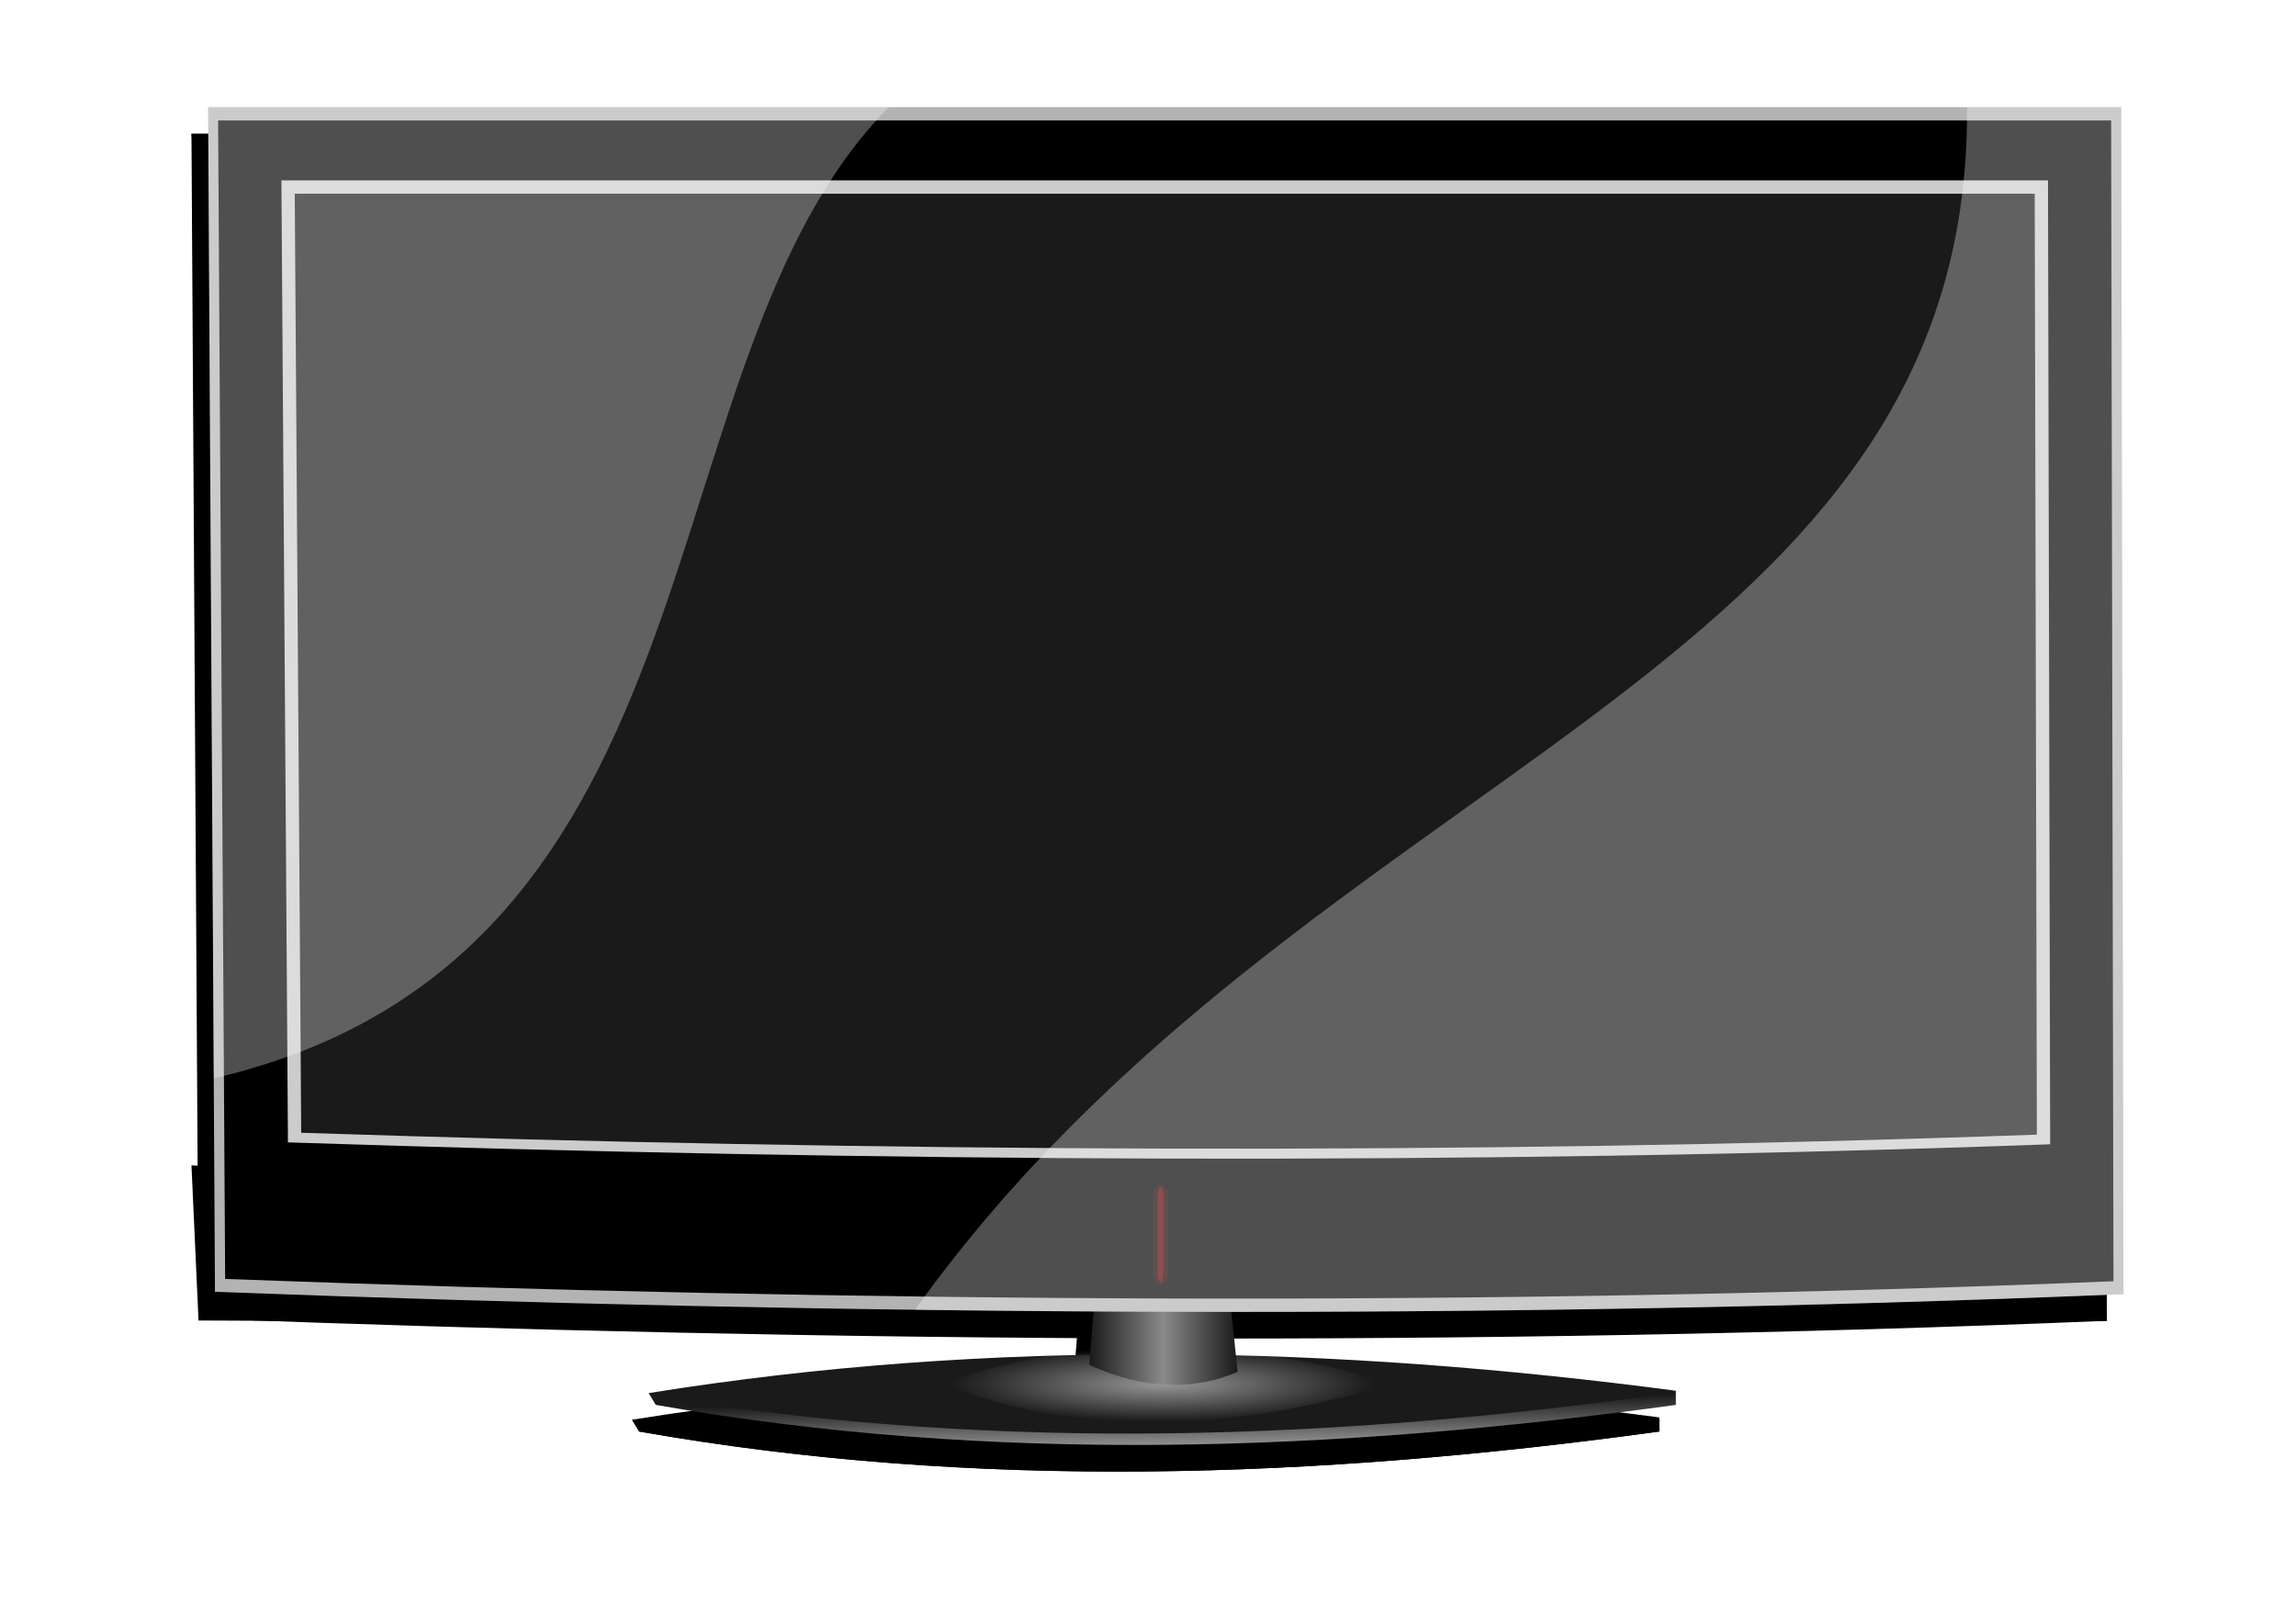 <?xml version="1.0" encoding="UTF-8" standalone="no"?>
<svg
   xmlns:dc="http://purl.org/dc/elements/1.1/"
   xmlns:cc="http://creativecommons.org/ns#"
   xmlns:rdf="http://www.w3.org/1999/02/22-rdf-syntax-ns#"
   xmlns:svg="http://www.w3.org/2000/svg"
   xmlns="http://www.w3.org/2000/svg"
   xmlns:sodipodi="http://sodipodi.sourceforge.net/DTD/sodipodi-0.dtd"
   xmlns:inkscape="http://www.inkscape.org/namespaces/inkscape"
   id="svg2985"
   height="84.65mm"
   width="121.16mm"
   version="1.1"
   sodipodi:docname="TV.svg"
   inkscape:version="1.0.2-2 (e86c870879, 2021-01-15)">
  <sodipodi:namedview
     pagecolor="#ffffff"
     bordercolor="#666666"
     borderopacity="1"
     objecttolerance="10"
     gridtolerance="10"
     guidetolerance="10"
     inkscape:pageopacity="0"
     inkscape:pageshadow="2"
     inkscape:window-width="1920"
     inkscape:window-height="1017"
     id="namedview44"
     showgrid="false"
     inkscape:zoom="0.9282688"
     inkscape:cx="553.43714"
     inkscape:cy="392.60921"
     inkscape:window-x="-8"
     inkscape:window-y="-8"
     inkscape:window-maximized="1"
     inkscape:current-layer="svg2985"
     inkscape:document-rotation="0" />
  <defs
     id="defs2987">
    <filter
       id="filter3809">
      <feGaussianBlur
         id="feGaussianBlur3811"
         stdDeviation="1.679" />
    </filter>
    <filter
       id="filter4016">
      <feGaussianBlur
         id="feGaussianBlur4018"
         stdDeviation="11.928" />
    </filter>
    <linearGradient
       id="linearGradient3082"
       x1="505.71"
       gradientUnits="userSpaceOnUse"
       y1="720.89"
       gradientTransform="translate(9.772,-4.886)"
       x2="505.3"
       y2="688.31">
      <stop
         id="stop3840"
         stop-color="#ccc"
         offset="0" />
      <stop
         id="stop3842"
         stop-color="#ccc"
         stop-opacity="0"
         offset="1" />
    </linearGradient>
    <linearGradient
       id="linearGradient3091"
       x1="491.76"
       gradientUnits="userSpaceOnUse"
       y1="654"
       gradientTransform="translate(9.772,-4.886)"
       x2="564.31"
       y2="654">
      <stop
         id="stop3815"
         stop-color="#1a1a1a"
         offset="0" />
      <stop
         id="stop3821"
         stop-color="#8a8a8a"
         offset=".5" />
      <stop
         id="stop3817"
         stop-color="#1a1a1a"
         offset="1" />
    </linearGradient>
    <radialGradient
       id="radialGradient3094"
       gradientUnits="userSpaceOnUse"
       cy="687.39"
       cx="527.46"
       gradientTransform="matrix(0.41,0,0,0.073,321.56,624.82)"
       r="251.06">
      <stop
         id="stop3827"
         stop-color="#e6e6e6"
         offset="0" />
      <stop
         id="stop3829"
         stop-color="#e6e6e6"
         stop-opacity="0"
         offset="1" />
    </radialGradient>
  </defs>
  <g
     id="layer1"
     transform="matrix(0.408,0,0,0.408,12.618,0.76)">
    <g
       id="g3885">
      <g
         id="g3993"
         filter="url(#filter4016)"
         transform="translate(-848.54,-13.029)">
        <path
           id="path3937"
           d="m 1126.6,705.38 c 169.05,-27.156 336.14,-23.047 502.12,-1.152 v 6.91 c -167.58,23.068 -334.15,28.997 -498.67,0 z" />
        <path
           id="path3939"
           opacity="0.615"
           d="m 1275.2,698.67 c 69.252,-22.566 137.7,-19.151 205.7,-0.957 v 5.742 c -68.651,19.169 -136.89,24.096 -204.28,0 z" />
        <path
           id="path3941"
           d="m 911.21,76.579 h 935.14 l 1.152,580.43 c -309.3,12.802 -620.47,10.586 -932.84,-1.152 z" />
        <path
           id="path3943"
           d="m 1345.4,648.95 -3.455,42.611 c 27.412,12.446 51.281,12.495 72.554,3.455 l -4.607,-43.763 z" />
        <path
           id="path3951"
           d="m 1628.7,705.11 c -163.95,22.971 -329.29,29.526 -497.53,2 l -4.438,-1.75 c -0.053,0.008 -0.104,0.023 -0.156,0.031 l 3.438,5.75 c 164.52,28.997 331.11,23.068 498.69,0 V 705.11 Z" />
        <rect
           id="rect3953"
           opacity="0.615"
           ry="5.182"
           height="48.945"
           width="7.486"
           y="603.46"
           x="1373" />
        <path
           id="path3955"
           d="m 911.21,76.579 h 935.14 l 1.152,34.64 c -309.3,0.764 -620.47,0.632 -932.84,-0.069 z" />
        <rect
           id="rect3961"
           opacity="0.615"
           ry="4.939"
           height="46.642"
           width="2.879"
           y="604.61"
           x="1375.3" />
        <path
           id="path3963"
           d="m 911.21,581 c 312.48,16.054 624.2,16.192 935.14,0 l 1.152,76.009 c -309.3,1.677 -620.47,1.386 -932.84,-0.151 z" />
      </g>
      <path
         id="path3009"
         fill="#1a1a1a"
         d="m 286.17,679.32 c 169.05,-27.156 336.14,-23.047 502.12,-1.152 v 6.91 c -167.58,23.068 -334.15,28.997 -498.67,0 z" />
      <path
         id="path3823"
         opacity="0.615"
         fill="url(#radialGradient3094)"
         d="m 434.79,672.61 c 69.252,-22.566 137.7,-19.151 205.7,-0.957 v 5.742 c -68.651,19.169 -136.89,24.096 -204.29,0 z"
         style="fill:url(#radialGradient3094)" />
      <path
         id="path3007"
         fill="url(#linearGradient3091)"
         d="m 504.98,622.89 -3.455,42.611 c 27.412,12.446 51.281,12.495 72.554,3.455 l -4.607,-43.763 z"
         style="fill:url(#linearGradient3091)" />
      <path
         id="path3005"
         fill="#b3b3b3"
         d="m 70.81,50.52 h 935.14 l 1.152,580.43 c -309.39,12.81 -620.57,10.59 -932.94,-1.15 z" />
      <path
         id="path3011"
         d="m 75.696,57.034 h 925.38 l 1.14,567.6 c -306.05,12.52 -613.98,10.35 -923.08,-1.13 z" />
      <path
         id="path3013"
         filter="url(#filter3809)"
         fill="#cccccc"
         d="m 106.64,86.351 h 863.57 l 1.063,471.31 c -285.63,10.395 -572.98,8.596 -861.44,-0.935 z" />
      <path
         id="path3015"
         d="m 113.16,92.865 h 850.56 l 1.048,460.08 c -281.32,10.148 -564.35,8.391 -848.46,-0.913 z"
         fill="#1a1a1a" />
      <path
         id="path3833"
         d="m 788.3,679.05 c -163.95,22.971 -329.29,29.526 -497.53,2 l -4.438,-1.75 c -0.052,0.008 -0.104,0.023 -0.156,0.031 l 3.438,5.75 c 164.52,28.997 331.11,23.068 498.69,0 V 679.05 Z"
         fill="url(#linearGradient3082)"
         style="fill:url(#linearGradient3082)" />
      <rect
         id="rect3901"
         opacity="0.615"
         ry="5.182"
         height="48.945"
         width="7.486"
         y="577.4"
         x="532.62"
         fill="#2b0000" />
      <rect
         id="rect3903"
         opacity="0.615"
         ry="4.939"
         height="46.642"
         width="2.879"
         y="578.55"
         x="534.93"
         fill="#800000" />
      <path
         id="path3875"
         opacity="0.311"
         d="m 70.812,50.531 2.813,474.85 c 254.7,-59.18 207.06,-350.9 329.94,-474.85 l -332.75,10e-4 z"
         fill="#ffffff" />
      <path
         id="path3879"
         opacity="0.311"
         d="m 930.62,50.531 c 2.09,280.26 -323.43,321.03 -514.24,588.03 197.54,2.57 394.5,0.5 590.72,-7.62 l -1.2,-580.41 -75.28,10e-4 z"
         fill="#ffffff" />
    </g>
  </g>
</svg>
